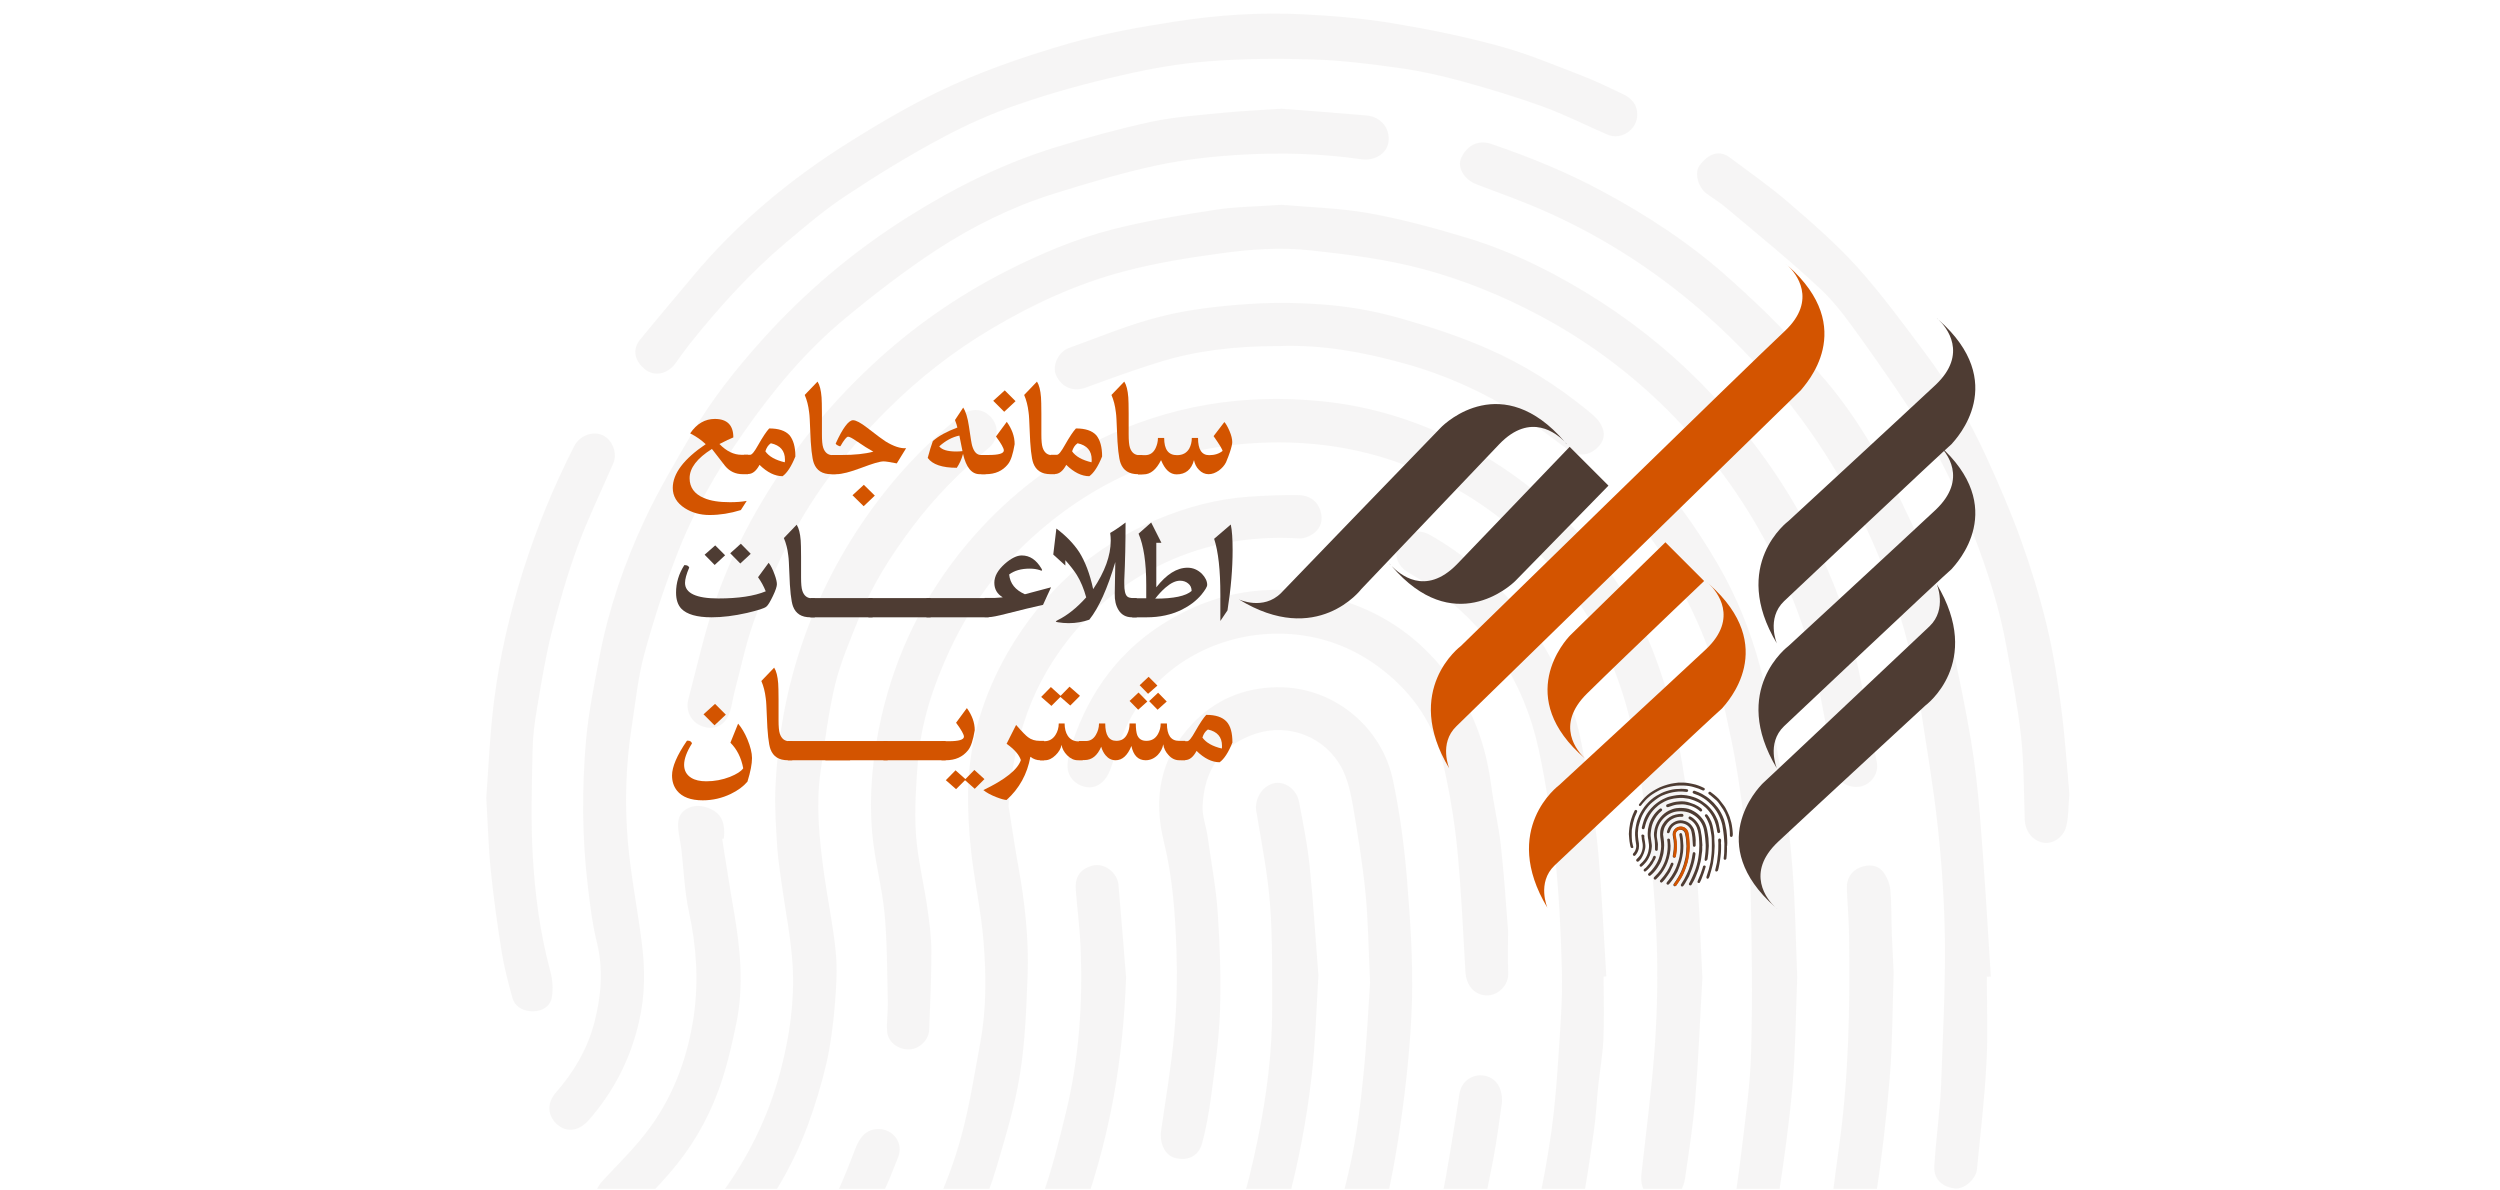 <svg width="1366" height="650" xmlns="http://www.w3.org/2000/svg" xmlns:xlink="http://www.w3.org/1999/xlink">
 <style type="text/css">.st0{fill:#E9AB2E;}
	.st1{opacity:0.5;}
	.st2{opacity:0.1;clip-path:url(#XMLID_268_);}
	.st3{fill-rule:evenodd;clip-rule:evenodd;fill:#4E3C33;}
	.st4{fill:#4E3C33;}
	.st5{fill:#D35400;}
	.st6{clip-path:url(#XMLID_269_);}
	.st7{clip-path:url(#XMLID_270_);}</style>
 <g>
  <title>background</title>
  <rect fill="none" id="canvas_background" height="602" width="802" y="-1" x="-1"/>
 </g>
 <g>
  <title>Layer 1</title>
  <g class="st1" id="XMLID_67_">
   <defs>
    <rect height="646.6" width="906" class="st1" y="3" x="246" id="XMLID_66_"/>
   </defs>
   <clipPath id="XMLID_268_">
    <use id="svg_1" xlink:href="#XMLID_66_"/>
   </clipPath>
   <g class="st2" id="Shape_1_copy_1_">
    <g id="XMLID_389_">
     <path d="m752.2,677c5.8,-19.9 9.8,-40.6 12.8,-61.1c3.3,-22.7 5.8,-45.8 6.5,-68.7c0.6,-22.2 -0.9,-44.5 -2.7,-66.7c-1.5,-18.2 -3.9,-36.4 -7.7,-54.3c-6.1,-29.1 -32.6,-51.2 -63.4,-50.7c-18.4,0.3 -33.9,6.9 -46.5,20.3c-17.2,18.4 -21.2,40.1 -15.3,64c4.8,19.5 6.2,39.3 6.9,59.2c0.5,15.2 0.2,30.5 -1.2,45.6c-1.6,17.8 -4.6,35.6 -7.2,53.3c-0.9,6.3 1.8,12.9 7,14.6c6.9,2.2 13.3,-0.4 15.3,-7.4c2.4,-8.6 3.9,-17.5 5.1,-26.3c2,-15.4 4.3,-30.8 4.8,-46.2c0.6,-17.8 0,-35.7 -1.2,-53.5c-0.9,-14 -3.6,-27.8 -5.5,-41.7c-0.8,-5.8 -3.1,-11.6 -2.8,-17.3c1,-18.8 9.3,-32.6 29,-39.2c17.8,-5.9 38,1.5 47.1,18.9c3.2,6.1 4.8,13.4 6,20.3c2.7,15.9 5.3,31.8 6.9,47.9c1.5,15 1.6,30.1 2.5,48.9c-1,14.6 -1.8,32.9 -3.7,51.1c-1.5,15.4 -3.4,30.9 -6.6,46c-3.8,18 -9.1,35.6 -13.9,53.4c-5.4,20.1 -13.3,39.2 -21.8,58.1c-16.8,37.4 -38,72.1 -63,104.5c-4.2,5.5 -3.5,12.5 1.5,16.5c5.3,4.2 12.8,3.7 16.8,-2.1c14.1,-20.4 28.7,-40.6 41.4,-61.9c10.7,-18 20,-36.9 28.1,-56.3c9.5,-22.6 18,-45.8 24.8,-69.2zm168.5,-33c2.1,-14.5 4.4,-29.1 5.6,-43.7c1.8,-22 2.6,-44.1 3.9,-66c-1.2,-21.5 -1.6,-42.8 -3.8,-63.9c-2.5,-23.7 -5.9,-47.3 -10.4,-70.6c-3,-15.6 -7.6,-31 -13.5,-45.8c-9.7,-24.3 -24.5,-45.6 -42.2,-65c-16.2,-17.7 -35,-32.1 -55.9,-43.6c-26.4,-14.6 -54.4,-23.7 -84.6,-26.4c-20,-1.8 -39.8,-1.3 -59.6,2c-21.2,3.6 -41.4,10.2 -60.5,19.7c-27.9,13.8 -51.7,33.1 -71.7,57c-23.1,27.7 -38.5,59.1 -46.5,94.4c-4.7,20.9 -6.8,42.1 -4.9,63.4c1.3,14.6 5.3,28.9 6.7,43.5c1.5,16.1 1.4,32.4 1.8,48.6c0.1,5.2 -0.7,10.5 -0.4,15.7c0.3,6 5.9,10.3 12.2,10.1c5.4,-0.2 10.6,-5.1 10.8,-10.6c0.5,-14.4 1.3,-28.8 1.2,-43.2c0,-8.3 -1.2,-16.6 -2.4,-24.9c-1.9,-12.9 -5.1,-25.7 -6,-38.6c-0.9,-13.1 0,-26.4 1,-39.6c1.7,-21.5 8.3,-41.6 17.4,-61.2c11.1,-23.9 26.3,-44.8 45.7,-62.2c34,-30.6 73.9,-47.9 119.8,-50.9c26.4,-1.7 52.2,1.2 77.2,9.7c24.7,8.5 47,21.1 66.6,38.4c36,31.7 57.8,71.5 65.6,118.8c3,18.2 5.8,36.4 7.7,54.8c2,19 3.5,38.1 3.9,57.2c0.4,18.1 -0.1,36.3 -1.5,54.3c-1.7,22 -4.6,43.9 -7,65.8c-0.6,5.2 0.4,9.8 4.9,13c7.8,5.3 17.4,0.2 18.9,-10.2zm43,-350c12.2,22.4 21.9,45.7 27.6,70.4c4.1,17.9 7.1,36.1 10.3,54.2c1.3,7.2 6.9,12.1 14,11.3c6.2,-0.6 11.2,-6.9 9.9,-13.4c-4,-20.8 -7.9,-41.6 -12.5,-62.3c-5.1,-22.6 -14.1,-43.9 -24.6,-64.4c-13.8,-26.8 -31.3,-51.1 -51.9,-73.1c-18.5,-19.9 -39.2,-37.2 -62,-51.9c-22.6,-14.5 -46.4,-26.7 -72.1,-34.6c-17.8,-5.4 -36,-10.4 -54.3,-13.7c-16.5,-2.9 -33.4,-3.3 -47.9,-4.6c-13.9,1 -25.4,1 -36.6,2.8c-18.8,2.9 -37.6,6 -56,10.7c-19.8,5.1 -38.7,13.1 -57.1,22.4c-27.4,13.9 -52.4,31.3 -74.8,52.4c-16.9,15.8 -32,33.1 -45.3,52.1c-16.5,23.5 -30,48.7 -39.4,75.7c-6.1,17.6 -10.1,36 -14.9,54.1c-1.6,6 1.3,11.9 6.5,14.3c5.8,2.6 11.7,1.2 14.8,-4.2c2.3,-4.1 2.7,-9.3 3.9,-14c3.4,-12.7 6,-25.7 10.4,-38.1c4.6,-13 10.3,-25.6 16.3,-38c14,-29 33.1,-54.4 55.8,-77.2c17.6,-17.7 37.1,-33 58.7,-45.7c22.6,-13.4 46.3,-24.2 71.6,-30.9c17.4,-4.6 35.4,-7.5 53.2,-9.9c16.1,-2.2 32.3,-3.4 48.8,-1.6c21.1,2.3 41.9,4.9 62.5,10.5c21.9,6 42.7,14.5 62.6,25.1c24.1,12.8 46,28.7 65.7,47.5c22.7,21.9 41.7,46.4 56.8,74.1zm-613.1,220.5c-2.3,-18.1 -5.9,-36.1 -7.5,-54.2c-1.8,-20.9 -1.2,-41.9 2,-62.7c2.1,-13.4 3.4,-27 6.9,-40c4.8,-17.8 10.6,-35.5 17.2,-52.8c9.2,-24.4 22.1,-46.9 37,-68.3c16.1,-23.1 34,-44.7 55.7,-62.6c16,-13.3 32.5,-26 49.9,-37.4c19.8,-12.9 41.2,-23.5 63.9,-30.6c18.6,-5.8 37.2,-11.4 56.2,-15.5c15.4,-3.3 31.3,-5 47,-5.9c21.6,-1.2 43.2,-0.6 64.7,2.5c7.5,1.1 14.2,-3 15.1,-9.5c0.9,-7.3 -4.1,-13.7 -11.9,-14.4c-16,-1.4 -31.9,-2.6 -46.7,-3.7c-11.4,0.8 -21.5,1.2 -31.6,2.2c-13.1,1.3 -26.4,2.2 -39.3,4.9c-17.6,3.8 -35,8.6 -52.2,13.9c-28.6,8.8 -55.3,22 -80.7,38c-30.1,18.9 -56.9,41.6 -80.6,68.1c-14.1,15.8 -27.2,32.3 -37.8,50.6c-8.9,15.3 -18,30.6 -25.5,46.6c-11.1,23.7 -19.7,48.5 -24.7,74.4c-2.9,15.4 -6.1,30.8 -7.5,46.3c-2.3,26.6 -2.2,53.4 1,80c1.2,10 2.4,20.2 4.8,30c3.8,15.1 2.5,29.9 -1.3,44.5c-3.8,14.4 -11.2,26.9 -21,38.1c-5.1,5.8 -4.6,13 1.1,17.7c5.4,4.4 11.9,3.1 17.1,-2.9c13.5,-15.5 22.6,-33.2 27.2,-53.3c3.5,-14.7 3.4,-29.4 1.5,-44zm731.2,-69.3c-1.1,-13.5 -2.6,-27 -4.8,-40.4c-3.1,-18.4 -7,-36.8 -10.9,-55.1c-4.8,-22.2 -12.2,-43.6 -21.7,-64.1c-14.7,-31.5 -31.2,-62.1 -55.7,-87.5c-5.9,-6.1 -10.4,-13.6 -16.2,-19.7c-8.6,-8.9 -17.6,-17.2 -26.8,-25.5c-21.3,-19.3 -45.2,-35 -70.4,-48.5c-19.3,-10.4 -39.5,-18.6 -60.3,-25.7c-8.1,-2.8 -13.9,1.6 -16.6,7.6c-2.4,5.3 1.8,11.9 8.3,14.4c13.1,5 26.5,9.7 39.3,15.5c30.7,13.8 58.8,32 84.2,54.1c20.2,17.6 38.3,37.2 54.2,58.9c17.6,24 32,49.7 43.1,77.1c10.2,25.1 17.5,51.1 21.5,77.9c3.4,22.6 7.4,45.1 9.8,67.7c2.3,21.1 3.7,42.4 3.9,63.6c0.2,25.9 -1.2,51.7 -2.1,77.6c-0.2,5.7 -0.8,11.4 -1.3,17.1c-0.8,9 -1.9,17.9 -2.4,26.9c-0.5,8.4 5.8,11.7 11.3,12.3c5,0.6 11.5,-5.2 12,-10.4c1.9,-19.4 4.2,-38.7 5.2,-58.1c0.9,-15.7 0.2,-31.5 0.2,-47.2c0.7,0 1.5,-0.1 2.2,-0.1c-1.8,-29.4 -3.6,-58.9 -6,-88.4zm-537.2,192.3c4.9,-16.6 10,-33.4 12.7,-50.5c2.9,-17.9 3.5,-36.1 4.2,-54.2c0.7,-20 -1.5,-39.8 -5.1,-59.5c-2,-10.9 -3.5,-21.9 -5.3,-32.8c1,-15.3 3.4,-30.1 8,-44.5c5.2,-16.7 13.3,-32 24.1,-45.9c12.9,-16.6 28.6,-29.8 47.1,-39.5c24.8,-13 51.4,-18.1 79.4,-16.4c2.7,0.2 6.1,-1.2 8.3,-2.9c3.9,-3 5,-7.5 3.5,-12.2c-1.9,-5.9 -6.6,-8.6 -12.4,-8.6c-9,-0.1 -18,0.3 -26.9,0.9c-17.3,1.2 -33.9,5.7 -49.9,12.4c-35.6,15.1 -62.8,39.8 -81.9,73.1c-12.9,22.6 -20.6,47.2 -21.4,73.4c-0.3,11.6 0.3,23.2 1.6,34.8c1.8,16.5 5.5,32.9 6.8,49.4c1.5,18.4 1.6,37 -1.8,55.3c-3.2,17.1 -5.8,34.5 -10.4,51.2c-7.2,26.4 -19,51.1 -33.5,74.3c-16,25.6 -35.5,48.2 -58.2,68c-5.5,4.8 -6.1,10.8 -1.7,16.4c4.1,5.1 11.1,5.9 16.4,1.5c4.7,-3.9 9.1,-8.3 13.6,-12.5c23.2,-21.8 42,-47 57.7,-74.5c10.4,-18 19.2,-36.8 25.1,-56.7zm318.4,27.7c3.5,-15.6 5.6,-31.4 7.9,-47.2c1.2,-8.2 1.5,-16.5 2.4,-24.8c0.9,-8.4 2.4,-16.8 2.8,-25.2c0.5,-11.5 0.1,-23 0.1,-34.4c0.5,0 1,0 1.5,-0.1c-1.4,-22.2 -2.4,-44.5 -4.3,-66.6c-1.1,-13 -3.4,-25.9 -5.5,-38.7c-1.9,-11.2 -3.4,-22.6 -6.5,-33.6c-6.5,-22.6 -16.9,-43.5 -32,-61.7c-13.7,-16.4 -29.6,-30.2 -48.2,-40.7c-6.5,-3.6 -13.3,-1.6 -16.7,4.6c-3.3,6 -1.2,12.4 5.3,16.2c3.5,2.1 7,4.1 10.4,6.4c32.1,22 52.3,52.2 60.5,90c4.1,18.9 6.9,38.2 8.9,57.5c2.2,21.1 3.3,42.4 3.8,63.6c0.4,15.2 -0.8,30.4 -1.8,45.6c-0.9,14 -2,28.1 -3.9,42c-2.1,14.8 -4.8,29.6 -8.1,44.2c-3.9,17.5 -8.1,34.9 -13.2,52c-4.7,15.6 -10.1,31 -16.4,45.9c-9,21.4 -18.9,42.4 -28.7,63.4c-3.8,8.1 -8.7,15.6 -12.8,23.5c-3.1,6 -1.1,12.6 4.4,15.7c5.4,3 12.4,1.6 15.5,-3.8c7.2,-12.7 14.4,-25.5 20.8,-38.6c7.7,-15.8 14.8,-31.8 21.5,-48c6,-14.7 11.9,-29.6 16.4,-44.8c5.9,-20.6 11.2,-41.4 15.9,-62.4zm-510.6,-463.4c5.2,4.2 12.4,2.6 16.6,-3.2c2.5,-3.4 4.9,-6.9 7.5,-10.2c16.1,-20.2 33.3,-39.3 53,-55.9c10.8,-9.1 21.6,-18.3 33.4,-26c16.6,-11 33.7,-21.5 51.3,-30.9c13.5,-7.3 27.7,-13.6 42.3,-18.6c18.2,-6.3 36.9,-11.4 55.7,-15.7c15.8,-3.7 32,-6.6 48.2,-7.8c19,-1.5 38.2,-1.6 57.2,-1c15.8,0.5 31.6,2.5 47.2,4.7c11.5,1.6 23,4.2 34.3,7.3c14.9,4.1 29.7,8.6 44.1,13.8c12,4.4 23.4,10.2 35.2,15.3c7.5,3.2 16.2,-2.8 16.2,-10.9c0.1,-5.6 -3.2,-9.1 -7.8,-11.3c-7.6,-3.6 -15.2,-7.3 -23,-10.3c-14.8,-5.7 -29.6,-11.9 -44.8,-16c-19.1,-5.2 -38.6,-9.2 -58.1,-12.4c-16.2,-2.7 -32.7,-4.1 -49.1,-4.9c-23.4,-1.2 -46.8,0.4 -69.9,4c-19.4,3 -38.9,6.5 -57.7,11.9c-21.4,6.2 -42.8,13.4 -63.1,22.5c-19.6,8.8 -38.3,19.7 -56.5,31.1c-32.7,20.4 -62.1,44.8 -86.8,74.6c-9.1,11 -18.5,21.9 -27.5,33c-5.7,6.4 -2.9,12.9 2.1,16.9zm620.1,216.9c-2.9,-18.2 -6,-36.4 -10.7,-54.1c-5.2,-19.6 -12.9,-38.6 -23.1,-56.2c-6.1,-10.5 -12.8,-20.8 -20,-30.5c-1.9,-2.6 -7.4,-4.7 -10.5,-3.9c-8.6,2 -13,10.7 -7.3,18.5c4.9,6.9 9.9,13.8 13.7,21.3c6.8,13.4 13.9,26.8 18.8,41c5.4,15.6 8.9,31.9 12.3,48.1c3.1,14.5 5.2,29.2 7.1,43.9c1.7,12.9 3.4,26 3.7,39c0.7,29.7 1.1,59.4 0.3,89.1c-0.5,17.9 -3.1,35.8 -5.2,53.6c-1.8,14.6 -3.7,29.2 -6.7,43.5c-4,19.3 -8.5,38.5 -14,57.4c-6,20.7 -13.3,41.1 -20.2,61.6c-1.7,5.2 -0.6,10.5 3.7,14.1c3.4,2.8 7.1,3.4 10.8,1.1c4.6,-2.8 8,-6.7 9.7,-11.9c2.7,-8 5.8,-15.9 8.2,-24c6.5,-21.8 13.3,-43.6 18.8,-65.6c4.1,-16.4 7.1,-33.2 9.7,-49.9c3.1,-20.3 6,-40.7 7.8,-61.2c1.7,-19.7 1.8,-39.6 2.6,-59.6c-0.8,-19.7 -1,-39.5 -2.6,-59.3c-1.4,-18.9 -3.9,-37.5 -6.9,-56zm-568.1,258.1c16.2,-18.2 28.5,-39.1 37,-62c4.1,-11.1 7.5,-22.5 10.2,-34c2.3,-10.1 3.6,-20.6 4.5,-30.9c0.8,-9.7 1.5,-19.7 0.6,-29.4c-1.4,-14.6 -4.5,-29 -6.5,-43.5c-2.5,-18.5 -4.5,-37.1 -1.8,-55.7c2.3,-15.8 4.2,-31.7 7.9,-47.2c3,-12.4 8.2,-24.2 12.9,-36.1c7.2,-18.1 17.6,-34.4 29.3,-50c12.1,-16.1 26.1,-30.3 41.6,-43.1c5.4,-4.4 5.9,-11.6 1.7,-16.6c-4.3,-5.1 -11,-5.7 -16.5,-1.4c-22.9,18.1 -42,39.7 -57.8,64.2c-15.3,23.7 -26.7,49.4 -34.2,76.7c-5.6,20.4 -8.6,41.2 -9.6,62.2c-0.5,11.1 0.3,22.2 1,33.3c0.4,6.3 1.5,12.6 2.3,19c2.1,15.2 5.2,30.3 6.1,45.5c1.1,19.4 -1.7,38.7 -6.7,57.6c-6,22.6 -15.7,43.3 -29,62.4c-10.7,15.4 -23.6,28.9 -38.1,40.8c-4.2,3.4 -5.6,8.7 -4,13.2c1.6,4.3 6.3,7.7 12.4,7.7c1.1,-0.5 4,-0.9 5.8,-2.5c10.5,-9.9 21.4,-19.4 30.9,-30.2zm298.9,-18.4c6.2,-23.2 10.7,-46.7 13.4,-70.5c2,-17.5 2.5,-35.2 3.7,-55.1c-1.5,-18.4 -2.7,-39 -4.8,-59.5c-1.2,-11.8 -3.6,-23.5 -5.8,-35.2c-1.3,-7 -8.1,-11.6 -13.9,-10.1c-6.5,1.7 -10.5,8.8 -9.5,15.1c2.8,16.9 6.2,33.7 7.5,50.7c1.5,18.9 1.1,37.9 1.2,56.8c0.1,24.4 -3.1,48.6 -8,72.5c-2.8,13.8 -6.2,27.6 -10.4,41.1c-4.8,15.8 -10,31.6 -16.4,46.9c-6.4,15.3 -14.1,30 -21.7,44.7c-11.6,22.2 -25.7,42.9 -41.3,62.5c-5.6,7 -11.5,13.7 -16.9,20.8c-3.6,4.8 -3.3,10.6 0.3,14.4c4,4.3 10,5.9 14.4,2.8c3.6,-2.6 6.7,-6.1 9.6,-9.6c25.5,-30.4 47.4,-63.2 64.9,-98.7c14.2,-28.7 25.5,-58.6 33.7,-89.6zm422.8,-272.7c-1.9,-14.8 -4.3,-29.7 -7.8,-44.2c-3.8,-15.7 -8.6,-31.3 -14.1,-46.6c-5.6,-15.5 -12.2,-30.8 -19.1,-45.8c-9.2,-19.9 -20.2,-38.9 -33.4,-56.5c-11.9,-15.9 -23.7,-32 -36.9,-46.7c-11.5,-12.7 -24.6,-24.1 -37.6,-35.3c-10.2,-8.8 -21.3,-16.5 -32.1,-24.6c-6.7,-5 -12.9,-0.6 -16.6,4.6c-2.8,4 -0.6,11.8 4,15.2c3.6,2.7 7.6,5 11,8c17.3,14.6 35,28.9 51.5,44.4c8.6,8.1 15.5,18 22.5,27.7c11,15.4 21.8,31 32,47c11.8,18.5 20.8,38.4 28.7,58.8c7.7,20 14.3,40.4 18.1,61.6c3,16.3 6.2,32.7 8,49.2c1.6,14.9 1.5,30.1 2,45.1c0.2,6.7 4.3,11.9 10.4,12.9c4.9,0.8 10.8,-2.9 12.3,-9c1.3,-5.1 1.1,-10.6 1.7,-17.7c-1.3,-14.9 -2.4,-31.6 -4.6,-48.1zm-306,76.5c-1.2,-10.8 -3.8,-21.5 -5.2,-32.4c-2.4,-18.4 -7.7,-35.8 -17.6,-51.7c-19.5,-31.2 -48,-49.1 -83.9,-54.5c-26.1,-4 -51.1,1.5 -73.9,14.8c-26.7,15.5 -44.2,38.8 -53.8,68.1c-1.3,4.1 -2.6,8.6 -2.4,12.8c0.4,6.2 5.5,10.4 11.3,10.9c5.1,0.4 9.8,-3.5 12,-9.5c3.3,-9 5.9,-18.3 10.3,-26.7c17.2,-32.5 51.4,-49 85.1,-47.7c20,0.8 38.1,7.6 53.9,20.1c16.5,13 27.6,29.6 32.4,49.9c3.6,15.5 6.3,31.4 7.9,47.2c2.2,22.4 3.2,45 4.5,67.5c0.4,7.3 4.7,12.5 11.2,12.9c6.1,0.4 12.5,-5.1 12.2,-12.3c-0.3,-6.7 -0.1,-13.4 -0.1,-23.3c-1,-13.1 -2.1,-29.6 -3.9,-46.1zm-231.7,209c8.9,-23.3 15.6,-47.2 20.1,-71.8c3.9,-21.6 6,-43.4 6.8,-65.4c-1.4,-16.9 -2.7,-33.9 -4.2,-50.8c-0.5,-5.7 -7.3,-12.5 -15,-10c-6.1,2 -8.8,6 -8.3,13.1c0.9,11.1 2.3,22.1 2.7,33.2c1.1,29.5 -1,58.9 -7.9,87.6c-4,16.6 -8.1,33.2 -14,49.2c-6,16.2 -13.9,31.7 -21.5,47.3c-10.1,20.6 -23.2,39.3 -37.9,56.7c-9.5,11.3 -20.1,21.7 -30.2,32.6c-3.5,3.8 -6.8,7.6 -4.4,13.4c3,7.3 11.5,11.9 19.7,4.4c16.2,-14.9 30.9,-31.3 43.9,-49c20.8,-28 37.7,-58 50.2,-90.5zm-287.7,-140.5c-5.6,-20.7 -8.4,-42 -9.6,-63.2c-1.1,-19.1 -0.5,-38.3 -0.1,-57.4c0.1,-7.6 1.1,-15.3 2.4,-22.9c2.3,-13.6 4.5,-27.4 7.8,-40.7c4.1,-16 8.6,-32 14.3,-47.6c5.7,-15.5 13,-30.5 19.6,-45.7c2.4,-5.4 -0.4,-12.8 -5.6,-15.3c-5.5,-2.7 -12.8,0.1 -15.7,5.8c-11.2,21.9 -20.5,44.5 -27.9,67.9c-7.3,23.2 -12.8,46.8 -15.9,70.9c-2.4,18.6 -3.1,37.5 -4.3,53.3c0.9,15.4 1.2,27.8 2.5,40.2c1.5,14.8 3.6,29.5 5.9,44.1c1.4,8.5 3.6,16.9 5.9,25.2c1.4,4.9 6.1,7.4 11.4,7.3c5.1,-0.1 9.4,-2.8 10.2,-8c0.7,-4.5 0.3,-9.5 -0.9,-13.9zm566.3,-306.8c-16.6,-13.5 -34.7,-24.9 -54.2,-33.4c-15.2,-6.7 -31.2,-11.9 -47.3,-16.5c-12.6,-3.6 -25.7,-6.1 -38.7,-7.3c-14.7,-1.3 -29.7,-1.6 -44.5,-0.6c-16.2,1.1 -32.6,2.9 -48.3,6.9c-17.1,4.3 -33.5,11.2 -50.1,17.2c-5.7,2.1 -9,9.6 -7,14.5c3,7 9.6,9.6 16.3,7.1c13.4,-4.9 26.8,-9.8 40.4,-14c20.2,-6.2 41.1,-8.7 65,-8.7c24.1,-0.9 46.6,3.4 68.3,9.4c22.3,6.1 43.3,15.5 62.9,27.9c9.2,5.8 17.8,12.5 26.5,19c5.3,3.9 11,4 15.9,-0.2c4.6,-4 5.5,-8.8 1.9,-14.3c-1.7,-2.7 -4.5,-4.9 -7.1,-7zm-74.8,501.1c5.3,-14.5 9.7,-29.4 13.5,-44.3c4,-15.6 7.1,-31.4 10.2,-47.2c2.1,-10.9 3.4,-21.9 4.8,-31.3c0.3,-8.6 -3.9,-13.8 -10.5,-14.6c-4.6,-0.6 -11.5,2.1 -12.8,10.1c-0.8,5 -1.5,10 -2.3,15c-2.3,13.5 -4.3,27.1 -7,40.5c-2.1,10.2 -4.8,20.3 -7.7,30.3c-4.4,14.9 -8.7,29.9 -14,44.5c-5.7,15.7 -12.3,31.1 -19.2,46.3c-5.6,12.2 -11.7,24.2 -18.4,35.9c-8.6,14.9 -18,29.4 -27,44c-2.6,4.2 -2.2,9.7 0.6,13.2c6,7.3 14.8,6.2 20.6,-2.6c3.9,-5.9 8,-11.9 11.5,-18.1c11.1,-19.8 23,-39.3 32.7,-59.7c9.4,-20.2 17.3,-41.1 25,-62zm240.7,-238.7c-0.3,-3.3 -1.8,-7 -3.8,-9.7c-3.1,-4.2 -8.1,-4.4 -12.6,-2.7c-5,1.9 -7.6,6.2 -7.4,11.6c0.3,8.3 1.1,16.7 1.2,25c0.6,39.1 -0.1,78.2 -5.6,117.1c-2.2,15.5 -3.8,31.1 -6.8,46.4c-3.9,19.9 -9,39.6 -13.5,59.5c-0.4,1.8 -0.3,4 0.4,5.7c1.6,3.9 3.5,7.9 8.7,8c6.1,0 12.8,-4.4 14.4,-9.5c1.7,-5.8 3.4,-11.6 4.5,-17.4c4.3,-21.6 8.9,-43.1 12.3,-64.8c3.4,-21.9 6,-44 7.8,-66c1.6,-18.8 1.5,-37.6 2.2,-57.8c-0.3,-6.2 -0.7,-13.7 -1,-21.2c-0.3,-8.2 -0.1,-16.2 -0.8,-24.2zm-640.6,110.2c4.5,-12 7.4,-24.6 10,-37.2c4.3,-20.5 2.2,-41 -1.3,-61.4c-2.3,-13.2 -4.3,-26.4 -6.4,-39.5c0.3,-0.1 0.6,-0.1 0.9,-0.2c0.1,-1.3 0.3,-2.6 0.2,-3.9c0,-5.4 -2,-9.8 -7.2,-12.2c-4.7,-2.2 -9.7,-2.6 -14,0.3c-4.5,3.1 -4.4,8.1 -3.6,13c0.4,2.9 1,5.8 1.4,8.7c1.3,11.3 1.7,22.9 4.1,34c4.1,18.9 5.4,37.6 2.7,56.8c-3.2,22 -10.5,42.3 -23.3,60.3c-7.6,10.6 -17.1,19.9 -26.1,29.5c-4.5,4.8 -6,9.9 -3.3,14.9c4.1,7.4 12.5,8.7 19.3,2.3c7,-6.6 13.8,-13.5 20,-20.7c11.6,-13.3 20.5,-28.3 26.6,-44.7zm244.4,95.6c3.4,-7 0.5,-14.7 -6.1,-17.2c-6.2,-2.4 -13.1,1.6 -15.8,8.7c-8.3,21.9 -18.9,42.8 -31,62.8c-16.1,26.5 -35,50.9 -56.7,73.1c-3.1,3.2 -4.7,7.2 -3,11.7c1.8,4.9 6.5,8.1 11.8,9.2c3,-1.9 6.6,-3.3 8.9,-5.9c9.1,-9.8 18.5,-19.3 26.4,-30c12.8,-17.1 25.7,-34.4 36.4,-52.9c11.1,-19.1 19.6,-39.6 29.1,-59.5zm-160.4,-30.3c6.9,-9 10.3,-19.3 14.4,-29.4c3.2,-7.8 -2.6,-15.6 -10.9,-15.5c-6,0.1 -9.8,3.7 -12.6,11.1c-3.2,8.4 -6.5,16.9 -10.4,25c-2.1,4.5 -5.6,8.3 -8.4,12.4c-1.5,2.3 -2.7,4.9 -4.1,7.2c-2.6,4.2 -5,8.5 -8,12.3c-5.6,6.9 -11.6,13.4 -17.4,20c-3.5,4 -6.9,8.1 -10.8,11.7c-4.4,4 -9.4,7.3 -14,11.2c-4.4,3.8 -5.5,12.2 -2.5,16.3c4.1,5.5 11.2,6.5 16.8,2.1c21.8,-17.4 40.1,-38.1 55.3,-61.3c4.9,-7.3 7.3,-16.3 12.6,-23.1zm418.4,36.4c-5.4,0 -10,3.4 -11.5,8.6c-1.2,4.2 -2.3,8.5 -3.7,12.6c-5.4,16.3 -10.3,32.8 -16.5,48.8c-7.2,18.6 -15.5,36.7 -23.1,55.1c-1.5,3.6 -3,7.9 -2.6,11.6c0.7,5.5 5.3,8.8 10.6,9.3c4.9,0.4 9,-2.2 11.3,-7c4.8,-10.3 10,-20.4 14.4,-30.8c12.7,-30.3 23.4,-61.3 32.3,-92.9c2.1,-7.5 -3.6,-15.3 -11.2,-15.3z" class="st3" id="XMLID_390_"/>
    </g>
   </g>
  </g>
  <g id="XMLID_68_">
   <g id="XMLID_133_">
    <g id="Shape_4_copy_11_20_">
     <g id="XMLID_62_">
      <path d="m1059.2,243c4.2,3.9 16.5,18.6 -1.7,35.7c-21.4,20 -80.3,74.3 -80.3,74.3s-32.2,23.8 -6.3,66.9c0,0 -5.9,-13.7 3.9,-23.1c0,0 86.9,-82 91.5,-85.8c2.8,-3.2 31.8,-33.6 -7.1,-68zm0,0c-0.7,-0.7 -1.4,-1 -1.4,-1c0.7,0.3 1.1,0.7 1.4,1z" class="st4" id="XMLID_160_"/>
     </g>
    </g>
    <g id="Shape_4_copy_11_19_">
     <g id="XMLID_151_">
      <path d="m976.9,145.2c-0.7,-0.7 -1.4,-1 -1.4,-1c0.7,0.3 1,0.7 1.4,1zm0,0c4.2,3.9 16.5,18.6 -1.7,35.7c-21.4,20 -177,172.1 -177,172.1s-32.2,23.8 -6.3,66.9c0,0 -5.9,-13.7 3.9,-23.1c0,0 184,-179.4 188.2,-183.6c2.3,-3.1 31.8,-33.6 -7.1,-68z" class="st5" id="XMLID_60_"/>
     </g>
    </g>
    <g id="Shape_4_copy_11_18_">
     <g id="XMLID_146_">
      <path d="m1059.2,174.7c-0.7,-0.7 -1.4,-1 -1.4,-1c0.7,0.3 1.1,0.6 1.4,1zm0,0c4.2,3.9 16.5,18.6 -1.7,35.7c-21.4,20 -80.3,74.3 -80.3,74.3s-32.2,23.8 -6.3,66.9c0,0 -5.9,-13.7 3.9,-23.1c0,0 86.9,-82 91.5,-85.8c2.8,-3.2 31.8,-33.7 -7.1,-68z" class="st4" id="XMLID_149_"/>
     </g>
    </g>
    <g id="Shape_4_copy_11_17_">
     <g id="XMLID_59_">
      <path d="m933.8,319.1c-0.7,-0.7 -1.4,-1 -1.4,-1c0.7,0.3 1,0.6 1.4,1zm0,0c4.2,3.9 16.5,18.6 -1.7,35.7c-21.4,20 -80.3,74.3 -80.3,74.3s-32.2,23.8 -6.3,66.9c0,0 -5.9,-13.7 3.9,-23.1c0,0 86.9,-82 91.5,-85.8c2.7,-3.2 31.7,-33.7 -7.1,-68z" class="st5" id="XMLID_194_"/>
     </g>
    </g>
    <g id="XMLID_53_">
     <g id="XMLID_58_">
      <g id="XMLID_182_">
       <defs>
        <rect height="127.2" width="108.3" transform="matrix(-0.707,-0.707,0.707,-0.707,1251.472,1232.808) " y="293.6" x="826.9" id="XMLID_96_"/>
       </defs>
       <clipPath id="XMLID_269_">
        <use id="svg_2" xlink:href="#XMLID_96_"/>
       </clipPath>
       <g class="st6" id="Shape_4_copy_11_16_">
        <g id="XMLID_197_">
         <path d="m866.1,414.7c0.7,0.7 1.4,1 1.4,1c-0.7,-0.3 -1,-0.6 -1.4,-1zm85.2,-178.4c0,0 6.3,13.3 -3.5,23.1c0,0 -85.5,83.4 -89.7,87.6c-2.8,2.8 -31.2,34 8.1,67.6c-4.2,-3.9 -16.8,-18.2 1,-35.7c21,-20.7 78.9,-75.7 78.9,-75.7s31.8,-24.1 5.2,-66.9z" class="st5" id="XMLID_200_"/>
        </g>
       </g>
      </g>
     </g>
     <g id="Shape_4_copy_11_15_">
      <g id="XMLID_204_">
       <path d="m854.9,241.3c0.3,0.3 0.7,0.7 1,1.4c0,-0.4 -0.3,-0.7 -1,-1.4zm-67.6,-7.7c-4.2,4.2 -87.3,90.4 -87.3,90.4c-9.8,9.8 -23.1,3.5 -23.1,3.5c42.8,26.3 66.9,-5.6 66.9,-5.6s55,-57.8 75.4,-79.2c17.2,-17.9 31.5,-5.6 35.7,-1.4c-34,-39.3 -64.8,-10.6 -67.6,-7.7z" class="st4" id="XMLID_205_"/>
      </g>
     </g>
     <g id="Shape_4_copy_11_13_">
      <g id="XMLID_210_">
       <path d="m969.9,495.7c0.7,0.7 1.4,1 1.4,1c-0.7,-0.3 -1.1,-0.7 -1.4,-1zm88.3,-176.6c0,0 5.9,13.7 -3.9,23.1c0,0 -86.9,82 -91.1,85.8c-2.8,2.8 -31.9,33.3 6.7,67.6c-4.2,-3.9 -16.5,-18.6 1.7,-35.7c21.4,-20 80.3,-74.3 80.3,-74.3s32.2,-23.4 6.3,-66.5z" class="st4" id="XMLID_211_"/>
      </g>
     </g>
     <g id="XMLID_55_">
      <g id="XMLID_56_">
       <g id="XMLID_137_">
        <defs>
         <rect height="127.2" width="108.3" transform="matrix(0.707,0.707,-0.707,0.707,447.71,-492.141) " y="230.8" x="763.8" id="XMLID_65_"/>
        </defs>
        <clipPath id="XMLID_270_">
         <use id="svg_3" xlink:href="#XMLID_65_"/>
        </clipPath>
        <g class="st7" id="Shape_4_copy_11_14_">
         <g id="XMLID_214_">
          <path d="m760.3,309.3c-0.3,-0.3 -0.7,-0.7 -1,-1.4c0,0.3 0.3,0.7 1,1.4zm111.5,-79.9c0,0 -55.4,57.8 -75.7,78.9c-17.5,17.9 -31.5,5.2 -35.7,1c33.6,39.3 64.8,10.9 67.6,8.1c4.2,-4.2 87.6,-89.7 87.6,-89.7c9.8,-9.8 23.1,-3.5 23.1,-3.5c-42.8,-26.7 -66.9,5.2 -66.9,5.2z" class="st4" id="XMLID_215_"/>
         </g>
        </g>
       </g>
      </g>
     </g>
     <g id="Shape_1_copy">
      <g id="XMLID_368_">
       <path d="m921.9,471.5c0.4,-1.3 0.6,-2.7 0.8,-4c0.2,-1.5 0.4,-3 0.4,-4.5c0,-1.5 -0.1,-2.9 -0.2,-4.4c-0.1,-1.2 -0.3,-2.4 -0.5,-3.6c-0.4,-1.9 -2.1,-3.4 -4.2,-3.3c-1.2,0 -2.2,0.5 -3.1,1.3c-1.1,1.2 -1.4,2.6 -1,4.2c0.3,1.3 0.4,2.6 0.5,3.9c0,1 0,2 -0.1,3c-0.1,1.2 -0.3,2.3 -0.5,3.5c-0.1,0.4 0.1,0.9 0.5,1c0.5,0.1 0.9,0 1,-0.5c0.2,-0.6 0.3,-1.1 0.3,-1.7c0.1,-1 0.3,-2 0.3,-3c0,-1.2 0,-2.3 -0.1,-3.5c-0.1,-0.9 -0.2,-1.8 -0.4,-2.7c-0.1,-0.4 -0.2,-0.8 -0.2,-1.1c0.1,-1.2 0.6,-2.1 1.9,-2.6c1.2,-0.4 2.5,0.1 3.1,1.2c0.2,0.4 0.3,0.9 0.4,1.3c0.2,1 0.4,2.1 0.5,3.2c0.1,1 0.1,2 0.2,3.2c-0.1,1 -0.1,2.2 -0.2,3.4c-0.1,1 -0.2,2 -0.4,3c-0.3,1.2 -0.6,2.3 -0.9,3.5c-0.4,1.3 -0.9,2.6 -1.4,3.8c-1.1,2.5 -2.5,4.7 -4.1,6.9c-0.3,0.4 -0.2,0.8 0.1,1.1c0.4,0.3 0.8,0.2 1.1,-0.1c0.9,-1.3 1.9,-2.7 2.7,-4.1c0.7,-1.2 1.3,-2.4 1.8,-3.7c0.7,-1.6 1.3,-3.1 1.7,-4.7zm11.1,-2.1c0.1,-1 0.3,-1.9 0.4,-2.9c0.1,-1.4 0.2,-2.9 0.3,-4.3c-0.1,-1.4 -0.1,-2.8 -0.2,-4.2c-0.2,-1.6 -0.4,-3.1 -0.7,-4.6c-0.2,-1 -0.5,-2 -0.9,-3c-0.6,-1.6 -1.6,-3 -2.8,-4.3c-1.1,-1.2 -2.3,-2.1 -3.7,-2.9c-1.7,-1 -3.6,-1.6 -5.6,-1.7c-1.3,-0.1 -2.6,-0.1 -3.9,0.1c-1.4,0.2 -2.7,0.7 -4,1.3c-1.8,0.9 -3.4,2.2 -4.7,3.8c-1.5,1.8 -2.5,3.9 -3.1,6.2c-0.3,1.4 -0.5,2.8 -0.3,4.2c0.1,1 0.4,1.9 0.4,2.9c0.1,1.1 0.1,2.1 0.1,3.2c0,0.3 0,0.7 0,1c0,0.4 0.4,0.7 0.8,0.7c0.4,0 0.7,-0.3 0.7,-0.7c0,-0.9 0.1,-1.9 0.1,-2.8c0,-0.5 -0.1,-1.1 -0.2,-1.6c-0.1,-0.8 -0.3,-1.7 -0.4,-2.5c-0.1,-0.9 0,-1.7 0.1,-2.6c0.1,-1.4 0.5,-2.7 1.1,-4c0.7,-1.6 1.7,-2.9 3,-4.1c2.2,-2 4.9,-3.2 7.9,-3.3c1.7,-0.1 3.4,0.1 5.1,0.6c1.6,0.6 3.1,1.4 4.4,2.5c2.4,2.1 3.8,4.7 4.3,7.8c0.2,1.2 0.4,2.4 0.5,3.6c0.1,1.3 0.2,2.5 0.3,3.8c0,1.2 0,2.4 -0.1,3.6c-0.1,1.4 -0.3,2.9 -0.5,4.3c0,0.3 0,0.6 0.3,0.9c0.6,0 1.2,-0.4 1.3,-1zm2.8,-23.1c0.8,1.5 1.4,3 1.8,4.6c0.3,1.2 0.5,2.4 0.7,3.6c0.1,0.5 0.5,0.8 0.9,0.7c0.4,0 0.7,-0.5 0.7,-0.9c-0.3,-1.4 -0.5,-2.7 -0.8,-4.1c-0.3,-1.5 -0.9,-2.9 -1.6,-4.2c-0.9,-1.8 -2.1,-3.4 -3.4,-4.8c-1.2,-1.3 -2.6,-2.4 -4.1,-3.4c-1.5,-1 -3.1,-1.8 -4.7,-2.3c-1.2,-0.4 -2.4,-0.7 -3.6,-0.9c-1.1,-0.2 -2.2,-0.2 -3.2,-0.3c-0.9,0.1 -1.7,0.1 -2.4,0.2c-1.2,0.2 -2.5,0.4 -3.7,0.7c-1.3,0.3 -2.5,0.9 -3.8,1.5c-1.8,0.9 -3.4,2.1 -4.9,3.4c-1.1,1 -2.1,2.2 -3,3.4c-1.1,1.5 -2,3.2 -2.6,5c-0.4,1.2 -0.7,2.4 -1,3.6c-0.1,0.4 0.1,0.8 0.4,0.9c0.4,0.2 0.8,0.1 1,-0.3c0.2,-0.3 0.2,-0.6 0.3,-0.9c0.2,-0.8 0.4,-1.7 0.7,-2.5c0.3,-0.9 0.7,-1.7 1.1,-2.5c0.9,-1.9 2.2,-3.6 3.7,-5.1c1.2,-1.2 2.4,-2.2 3.9,-3c1.5,-0.9 3,-1.6 4.7,-2c1.1,-0.3 2.3,-0.5 3.5,-0.6c1.1,-0.1 2.1,-0.2 3.2,-0.1c1.4,0.2 2.8,0.3 4.1,0.7c1.4,0.4 2.8,1 4.1,1.6c1.6,0.8 3,1.9 4.3,3.1c1.5,1.5 2.7,3.1 3.7,4.9zm-40.3,14.5c-0.2,-1.2 -0.4,-2.4 -0.5,-3.6c-0.1,-1.4 -0.1,-2.8 0.1,-4.1c0.1,-0.9 0.2,-1.8 0.5,-2.6c0.3,-1.2 0.7,-2.3 1.1,-3.5c0.6,-1.6 1.5,-3.1 2.4,-4.5c1.1,-1.5 2.2,-2.9 3.7,-4.1c1.1,-0.9 2.1,-1.7 3.3,-2.5c1.3,-0.9 2.7,-1.5 4.2,-2c1.2,-0.4 2.5,-0.8 3.7,-1c1,-0.2 2.1,-0.3 3.1,-0.4c1.4,-0.1 2.8,0 4.3,0.2c0.5,0.1 0.9,-0.2 1,-0.6c0.1,-0.5 -0.3,-0.9 -0.8,-0.9c-1,-0.1 -2.1,-0.2 -3.1,-0.2c-0.7,0.1 -1.4,0.1 -2.1,0.1c-0.9,0.1 -1.7,0.1 -2.6,0.3c-1.2,0.2 -2.3,0.6 -3.4,0.9c-1.9,0.6 -3.6,1.5 -5.3,2.5c-2,1.2 -3.7,2.7 -5.3,4.5c-0.9,1 -1.8,2.1 -2.5,3.3c-0.6,1 -1.2,2 -1.7,3.1c-0.7,1.6 -1.3,3.2 -1.6,4.9c-0.2,1 -0.4,2 -0.5,3c-0.2,1.8 -0.1,3.5 0.1,5.3c0.1,0.7 0.2,1.3 0.3,2c0.2,1 0.2,2 -0.1,2.9c-0.2,0.9 -0.7,1.8 -1.4,2.5c-0.3,0.4 -0.3,0.9 0.1,1.2c0.4,0.3 0.8,0.2 1.1,-0.2c0.9,-1 1.5,-2.2 1.8,-3.5c0.2,-1 0.2,-2 0.1,-3zm48.1,-4.5c-0.1,-0.9 -0.2,-1.8 -0.3,-2.7c-0.2,-1.2 -0.5,-2.4 -0.7,-3.6c-0.3,-1.5 -0.8,-2.9 -1.4,-4.2c-1,-2.1 -2.1,-4.1 -3.7,-5.8c-0.4,-0.4 -0.7,-0.9 -1.1,-1.3c-0.6,-0.6 -1.2,-1.1 -1.8,-1.7c-1.4,-1.3 -3,-2.3 -4.6,-3.2c-1.3,-0.7 -2.6,-1.2 -4,-1.7c-0.5,-0.2 -0.9,0.1 -1.1,0.5c-0.2,0.4 0.1,0.8 0.5,1c0.9,0.3 1.7,0.6 2.6,1c2,0.9 3.9,2.1 5.5,3.6c1.3,1.2 2.5,2.4 3.6,3.9c1.2,1.6 2.1,3.3 2.8,5.1c0.7,1.7 1.2,3.4 1.4,5.1c0.2,1.5 0.5,3 0.6,4.5c0.1,1.4 0.2,2.8 0.3,4.2c0,1.7 -0.1,3.4 -0.1,5.1c0,0.4 -0.1,0.8 -0.1,1.1c-0.1,0.6 -0.1,1.2 -0.2,1.8c0,0.6 0.4,0.8 0.7,0.8c0.3,0 0.8,-0.3 0.8,-0.7c0.1,-1.3 0.3,-2.5 0.3,-3.8c0.1,-1 0,-2.1 0,-3.1c0,0 0.1,0 0.1,0c0.2,-2 0,-4 -0.1,-5.9zm-35.4,12.6c0.3,-1.1 0.7,-2.2 0.8,-3.3c0.2,-1.2 0.2,-2.4 0.3,-3.6c0,-1.3 -0.1,-2.6 -0.3,-3.9c-0.1,-0.7 -0.2,-1.4 -0.3,-2.2c0.1,-1 0.2,-2 0.5,-2.9c0.3,-1.1 0.9,-2.1 1.6,-3c0.8,-1.1 1.9,-2 3.1,-2.6c1.6,-0.9 3.4,-1.2 5.2,-1.1c0.2,0 0.4,-0.1 0.5,-0.2c0.3,-0.2 0.3,-0.5 0.2,-0.8c-0.1,-0.4 -0.4,-0.6 -0.8,-0.6c-0.6,0 -1.2,0 -1.8,0.1c-1.1,0.1 -2.2,0.4 -3.3,0.8c-2.3,1 -4.1,2.6 -5.4,4.8c-0.9,1.5 -1.4,3.1 -1.4,4.8c0,0.8 0,1.5 0.1,2.3c0.1,1.1 0.4,2.2 0.4,3.3c0.1,1.2 0.1,2.4 -0.1,3.6c-0.2,1.1 -0.4,2.3 -0.7,3.4c-0.5,1.7 -1.2,3.4 -2.2,4.9c-1.1,1.7 -2.3,3.2 -3.8,4.5c-0.4,0.3 -0.4,0.7 -0.1,1.1c0.3,0.3 0.7,0.4 1.1,0.1c0.3,-0.3 0.6,-0.5 0.9,-0.8c1.5,-1.4 2.8,-3.1 3.8,-4.9c0.8,-1.2 1.4,-2.5 1.7,-3.8zm21,1.9c0.2,-1 0.4,-2.1 0.5,-3.1c0.1,-0.5 0.1,-1.1 0.2,-1.6c0.1,-0.6 0.2,-1.1 0.2,-1.7c0,-0.8 0,-1.5 0,-2.3c0,0 0.1,0 0.1,0c-0.1,-1.5 -0.2,-2.9 -0.3,-4.4c-0.1,-0.9 -0.2,-1.7 -0.4,-2.5c-0.1,-0.7 -0.2,-1.5 -0.4,-2.2c-0.4,-1.5 -1.1,-2.9 -2.1,-4.1c-0.9,-1.1 -1.9,-2 -3.2,-2.7c-0.4,-0.2 -0.9,-0.1 -1.1,0.3c-0.2,0.4 -0.1,0.8 0.3,1.1c0.2,0.1 0.5,0.3 0.7,0.4c2.1,1.4 3.4,3.4 4,5.9c0.3,1.2 0.5,2.5 0.6,3.8c0.1,1.4 0.2,2.8 0.2,4.2c0,1 -0.1,2 -0.1,3c-0.1,0.9 -0.1,1.8 -0.3,2.8c-0.1,1 -0.3,1.9 -0.5,2.9c-0.3,1.1 -0.5,2.3 -0.9,3.4c-0.3,1 -0.7,2 -1.1,3c-0.6,1.4 -1.2,2.8 -1.9,4.2c-0.2,0.5 -0.6,1 -0.8,1.5c-0.2,0.4 -0.1,0.8 0.3,1c0.4,0.2 0.8,0.1 1,-0.2c0.5,-0.8 0.9,-1.7 1.4,-2.5c0.5,-1 1,-2.1 1.4,-3.2c0.4,-1 0.8,-1.9 1.1,-2.9c0.4,-1.4 0.8,-2.8 1.1,-4.1zm-32.5,-30.7c0.2,-0.2 0.3,-0.5 0.5,-0.7c1.1,-1.3 2.2,-2.6 3.5,-3.7c0.7,-0.6 1.4,-1.2 2.2,-1.7c1.1,-0.7 2.2,-1.4 3.4,-2c0.9,-0.5 1.8,-0.9 2.8,-1.2c1.2,-0.4 2.4,-0.7 3.7,-1c1,-0.2 2.1,-0.4 3.2,-0.5c1.2,-0.1 2.5,-0.1 3.8,-0.1c1,0 2.1,0.2 3.1,0.3c0.8,0.1 1.5,0.3 2.3,0.5c1,0.3 2,0.6 2.9,0.9c0.8,0.3 1.5,0.7 2.3,1c0.5,0.2 1.1,-0.2 1.1,-0.7c0,-0.4 -0.2,-0.6 -0.5,-0.7c-0.5,-0.2 -1,-0.5 -1.5,-0.7c-1,-0.4 -1.9,-0.8 -3,-1.1c-1.3,-0.3 -2.5,-0.6 -3.8,-0.8c-1.1,-0.2 -2.2,-0.3 -3.2,-0.3c-1.5,-0.1 -3.1,0 -4.6,0.3c-1.3,0.2 -2.6,0.4 -3.8,0.8c-1.4,0.4 -2.8,0.9 -4.2,1.5c-1.3,0.6 -2.5,1.3 -3.7,2c-2.2,1.3 -4.1,3 -5.7,4.9c-0.6,0.7 -1.2,1.4 -1.8,2.2c-0.4,0.4 -0.2,0.9 0.2,1.1c0,0.1 0.5,0 0.8,-0.3zm39.7,14.4c-0.2,-1.2 -0.4,-2.4 -0.7,-3.6c-0.3,-1.3 -0.8,-2.5 -1.5,-3.7c-0.4,-0.7 -0.8,-1.4 -1.3,-2c-0.1,-0.2 -0.5,-0.3 -0.7,-0.3c-0.6,0.1 -0.9,0.7 -0.5,1.2c0.3,0.5 0.7,0.9 0.9,1.4c0.4,0.9 0.9,1.8 1.2,2.7c0.4,1 0.6,2.1 0.8,3.2c0.2,1 0.3,1.9 0.5,2.9c0.1,0.9 0.2,1.7 0.2,2.6c0,2 0.1,3.9 0,5.9c0,1.2 -0.2,2.4 -0.3,3.5c-0.1,1 -0.2,1.9 -0.4,2.9c-0.3,1.3 -0.6,2.5 -0.9,3.8c-0.4,1.4 -0.9,2.7 -1.3,4.1c-0.1,0.3 0,0.7 0.2,0.9c0.2,0.2 0.5,0.2 0.7,0.1c0.3,-0.2 0.5,-0.4 0.6,-0.8c0.2,-0.5 0.4,-1 0.5,-1.6c0.4,-1.4 0.9,-2.9 1.2,-4.3c0.3,-1.1 0.5,-2.2 0.6,-3.3c0.2,-1.3 0.4,-2.7 0.5,-4c0.1,-1.3 0.1,-2.6 0.2,-3.9c-0.1,-1.3 -0.1,-2.6 -0.2,-3.9c0.1,-1.3 -0.1,-2.5 -0.3,-3.8zm-34.9,12.9c0.3,-0.7 0.5,-1.5 0.7,-2.2c0.2,-0.7 0.2,-1.4 0.3,-2c0.1,-0.6 0.1,-1.3 0,-1.9c-0.1,-1 -0.3,-1.9 -0.4,-2.9c-0.2,-1.2 -0.3,-2.4 -0.1,-3.7c0.1,-1 0.3,-2.1 0.5,-3.1c0.2,-0.8 0.5,-1.6 0.8,-2.4c0.5,-1.2 1.2,-2.3 1.9,-3.3c0.8,-1.1 1.7,-2 2.7,-2.8c0.4,-0.3 0.4,-0.8 0.1,-1.1c-0.3,-0.3 -0.7,-0.4 -1.1,-0.1c-1.5,1.2 -2.8,2.6 -3.8,4.2c-1,1.6 -1.8,3.2 -2.2,5c-0.4,1.3 -0.6,2.7 -0.6,4.1c0,0.7 0,1.5 0.1,2.2c0,0.4 0.1,0.8 0.2,1.2c0.1,1 0.3,2 0.4,3c0.1,1.3 -0.1,2.5 -0.4,3.8c-0.4,1.5 -1,2.8 -1.9,4.1c-0.7,1 -1.6,1.9 -2.5,2.7c-0.3,0.2 -0.4,0.6 -0.3,0.9c0.1,0.3 0.4,0.5 0.8,0.5c0.1,0 0.3,-0.1 0.4,-0.2c0.7,-0.6 1.4,-1.3 2,-2c1,-1.1 1.8,-2.5 2.4,-4zm17.2,2.9c0.4,-1.5 0.7,-3.1 0.9,-4.6c0.1,-1.2 0.2,-2.3 0.2,-3.6c-0.1,-1.2 -0.2,-2.6 -0.3,-3.9c-0.1,-0.8 -0.2,-1.5 -0.4,-2.3c-0.1,-0.5 -0.5,-0.8 -0.9,-0.7c-0.4,0.1 -0.7,0.6 -0.6,1c0.2,1.1 0.4,2.2 0.5,3.3c0.1,1.2 0.1,2.5 0.1,3.7c0,1.6 -0.2,3.2 -0.5,4.8c-0.2,0.9 -0.4,1.8 -0.7,2.7c-0.3,1 -0.7,2.1 -1.1,3.1c-0.4,1 -0.9,2 -1.4,2.9c-0.8,1.5 -1.7,2.8 -2.7,4.1c-0.4,0.5 -0.8,0.9 -1.1,1.4c-0.2,0.3 -0.2,0.7 0,0.9c0.3,0.3 0.7,0.4 1,0.2c0.2,-0.2 0.4,-0.4 0.6,-0.6c1.7,-2 3.1,-4.2 4.3,-6.5c0.8,-1.9 1.5,-3.8 2.1,-5.9zm27.8,-17.9c-0.1,-1 -0.3,-2 -0.5,-2.9c-0.3,-1 -0.6,-2.1 -0.9,-3.1c-0.4,-1 -0.8,-2 -1.3,-3c-0.6,-1.3 -1.3,-2.6 -2.2,-3.7c-0.8,-1 -1.6,-2.1 -2.4,-3.1c-0.8,-0.8 -1.6,-1.6 -2.5,-2.3c-0.7,-0.6 -1.4,-1.1 -2.1,-1.6c-0.4,-0.3 -0.8,0 -1.1,0.3c-0.2,0.3 0,0.8 0.3,1c0.2,0.2 0.5,0.3 0.7,0.5c1.1,1 2.3,1.9 3.4,2.9c0.6,0.5 1,1.2 1.5,1.8c0.7,1 1.4,2 2.1,3.1c0.8,1.2 1.4,2.5 1.9,3.9c0.5,1.3 0.9,2.7 1.2,4.1c0.2,1.1 0.4,2.2 0.5,3.2c0.1,1 0.1,2 0.1,3c0,0.4 0.3,0.8 0.7,0.8c0.3,0.1 0.7,-0.2 0.8,-0.6c0.1,-0.3 0.1,-0.7 0.1,-1.2c-0.1,-1 -0.1,-2 -0.3,-3.1zm-20.1,5c-0.1,-0.7 -0.2,-1.4 -0.3,-2.1c-0.2,-1.2 -0.5,-2.4 -1.2,-3.4c-1.3,-2.1 -3.2,-3.2 -5.5,-3.6c-1.7,-0.3 -3.4,0.1 -4.9,1c-1.8,1 -2.9,2.6 -3.5,4.5c-0.1,0.3 -0.2,0.6 -0.2,0.8c0,0.4 0.4,0.7 0.7,0.7c0.3,0 0.6,-0.2 0.8,-0.6c0.2,-0.6 0.4,-1.2 0.7,-1.8c1.1,-2.1 3.4,-3.2 5.6,-3.1c1.3,0.1 2.5,0.5 3.5,1.3c1.1,0.9 1.8,1.9 2.1,3.3c0.2,1 0.4,2.1 0.5,3.1c0.1,1.5 0.2,3 0.3,4.4c0,0.5 0.3,0.8 0.7,0.8c0.4,0 0.8,-0.3 0.8,-0.8c0,-0.4 0,-0.9 0,-1.5c0.1,-0.8 0,-1.9 -0.1,-3zm-15.3,13.8c0.6,-1.5 1,-3.1 1.3,-4.7c0.3,-1.4 0.4,-2.9 0.4,-4.3c-0.1,-1.1 -0.2,-2.2 -0.3,-3.3c0,-0.4 -0.5,-0.8 -1,-0.7c-0.4,0.1 -0.6,0.4 -0.5,0.9c0.1,0.7 0.2,1.5 0.2,2.2c0.1,1.9 -0.1,3.9 -0.5,5.8c-0.3,1.1 -0.5,2.2 -0.9,3.2c-0.4,1.1 -0.9,2.1 -1.4,3.1c-0.7,1.4 -1.5,2.6 -2.5,3.7c-0.6,0.7 -1.3,1.4 -2,2.1c-0.2,0.2 -0.4,0.5 -0.3,0.9c0.2,0.5 0.8,0.8 1.3,0.3c1.1,-1 2,-2.1 2.9,-3.2c1.4,-1.9 2.5,-3.9 3.3,-6zm-18.9,-9.3c-0.4,-1.4 -0.6,-2.8 -0.6,-4.2c-0.1,-1.3 0,-2.5 0,-3.8c0,-0.5 0.1,-1 0.2,-1.5c0.2,-0.9 0.3,-1.8 0.5,-2.7c0.3,-1.1 0.6,-2.1 0.9,-3.1c0.4,-1 0.9,-2 1.3,-3c0.2,-0.4 0,-0.8 -0.4,-1c-0.4,-0.2 -0.8,0 -1,0.4c-0.7,1.4 -1.3,2.9 -1.8,4.5c-0.5,1.5 -0.8,3.1 -1,4.7c-0.2,1.2 -0.2,2.5 -0.3,3.5c0.1,1 0.1,1.8 0.2,2.6c0.1,1 0.2,1.9 0.4,2.9c0.1,0.6 0.2,1.1 0.4,1.7c0.1,0.3 0.4,0.5 0.8,0.5c0.3,0 0.6,-0.2 0.7,-0.5c-0.2,-0.4 -0.2,-0.7 -0.3,-1zm37.3,-20.2c-1.1,-0.9 -2.3,-1.6 -3.6,-2.2c-1,-0.4 -2.1,-0.8 -3.1,-1.1c-0.8,-0.2 -1.7,-0.4 -2.5,-0.5c-1,-0.1 -2,-0.1 -2.9,0c-1.1,0.1 -2.1,0.2 -3.2,0.5c-1.1,0.3 -2.2,0.7 -3.3,1.1c-0.4,0.1 -0.6,0.6 -0.5,1c0.2,0.5 0.6,0.6 1.1,0.5c0.9,-0.3 1.8,-0.6 2.7,-0.9c1.3,-0.4 2.7,-0.6 4.3,-0.6c1.6,-0.1 3.1,0.2 4.5,0.6c1.5,0.4 2.9,1 4.1,1.8c0.6,0.4 1.2,0.8 1.7,1.3c0.3,0.3 0.7,0.3 1,0c0.3,-0.3 0.4,-0.6 0.1,-0.9c-0.1,-0.3 -0.3,-0.4 -0.4,-0.6zm-5,33c0.4,-1 0.6,-1.9 0.9,-2.9c0.3,-1 0.5,-2.1 0.7,-3.1c0.1,-0.7 0.2,-1.4 0.3,-2.1c0,-0.6 -0.3,-0.9 -0.7,-1c-0.3,0 -0.8,0.1 -0.8,0.7c-0.1,0.3 -0.1,0.7 -0.2,1c-0.1,0.9 -0.3,1.8 -0.5,2.7c-0.1,0.7 -0.3,1.3 -0.5,2c-0.3,1 -0.6,2 -0.9,2.9c-0.4,1 -0.8,2 -1.3,3c-0.4,0.8 -0.8,1.6 -1.2,2.4c-0.6,1 -1.2,1.9 -1.8,2.9c-0.2,0.3 -0.1,0.6 0,0.9c0.4,0.5 1,0.4 1.4,-0.2c0.3,-0.4 0.5,-0.8 0.8,-1.2c0.7,-1.3 1.5,-2.6 2.2,-3.9c0.6,-1.4 1.1,-2.7 1.6,-4.1zm15.9,-15.7c0,-0.2 -0.1,-0.5 -0.3,-0.6c-0.2,-0.3 -0.5,-0.3 -0.8,-0.2c-0.3,0.1 -0.5,0.4 -0.5,0.8c0,0.5 0.1,1.1 0.1,1.6c0,2.6 0,5.1 -0.4,7.7c-0.1,1 -0.2,2 -0.4,3.1c-0.3,1.3 -0.6,2.6 -0.9,3.9c0,0.1 0,0.3 0,0.4c0.1,0.3 0.2,0.5 0.6,0.5c0.4,0 0.8,-0.3 0.9,-0.6c0.1,-0.4 0.2,-0.8 0.3,-1.1c0.3,-1.4 0.6,-2.8 0.8,-4.3c0.2,-1.4 0.4,-2.9 0.5,-4.3c0.1,-1.2 0.1,-2.5 0.1,-3.8c0,-0.4 0,-0.9 -0.1,-1.4c0.1,-0.7 0.1,-1.2 0.1,-1.7zm-42.2,7.2c0.3,-0.8 0.5,-1.6 0.7,-2.4c0.3,-1.3 0.1,-2.7 -0.1,-4c-0.2,-0.9 -0.3,-1.7 -0.4,-2.6c0,0 0,0 0.1,0c0,-0.1 0,-0.2 0,-0.3c0,-0.4 -0.1,-0.6 -0.5,-0.8c-0.3,-0.1 -0.6,-0.2 -0.9,0c-0.3,0.2 -0.3,0.5 -0.2,0.9c0,0.2 0.1,0.4 0.1,0.6c0.1,0.7 0.1,1.5 0.3,2.2c0.3,1.2 0.4,2.5 0.2,3.7c-0.2,1.4 -0.7,2.8 -1.5,4c-0.5,0.7 -1.1,1.3 -1.7,1.9c-0.3,0.3 -0.4,0.7 -0.2,1c0.3,0.5 0.8,0.6 1.3,0.2c0.5,-0.4 0.9,-0.9 1.3,-1.4c0.5,-0.9 1.1,-1.9 1.5,-3zm16.1,6.3c0.2,-0.5 0,-1 -0.4,-1.1c-0.4,-0.2 -0.9,0.1 -1,0.6c-0.5,1.4 -1.2,2.8 -2,4.1c-1.1,1.7 -2.3,3.3 -3.7,4.8c-0.2,0.2 -0.3,0.5 -0.2,0.8c0.1,0.3 0.4,0.5 0.8,0.6c0.2,-0.1 0.4,-0.2 0.6,-0.4c0.6,-0.6 1.2,-1.3 1.7,-2c0.8,-1.1 1.7,-2.3 2.4,-3.5c0.6,-1.2 1.2,-2.6 1.8,-3.9zm-10.6,-2c0.5,-0.6 0.7,-1.3 1,-1.9c0.2,-0.5 -0.2,-1 -0.7,-1c-0.4,0 -0.6,0.2 -0.8,0.7c-0.2,0.6 -0.4,1.1 -0.7,1.6c-0.1,0.3 -0.4,0.5 -0.6,0.8c-0.1,0.2 -0.2,0.3 -0.3,0.5c-0.2,0.3 -0.3,0.6 -0.5,0.8c-0.4,0.5 -0.8,0.9 -1.1,1.3c-0.2,0.3 -0.5,0.5 -0.7,0.8c-0.3,0.3 -0.6,0.5 -0.9,0.7c-0.3,0.2 -0.4,0.8 -0.2,1.1c0.3,0.4 0.7,0.4 1.1,0.1c1.4,-1.1 2.6,-2.5 3.6,-4c0.3,-0.4 0.5,-1 0.8,-1.5zm27.6,2.4c-0.4,0 -0.7,0.2 -0.8,0.6c-0.1,0.3 -0.2,0.6 -0.2,0.8c-0.4,1.1 -0.7,2.2 -1.1,3.2c-0.5,1.2 -1,2.4 -1.5,3.6c-0.1,0.2 -0.2,0.5 -0.2,0.8c0,0.4 0.4,0.6 0.7,0.6c0.3,0 0.6,-0.1 0.7,-0.5c0.3,-0.7 0.7,-1.3 0.9,-2c0.8,-2 1.5,-4 2.1,-6.1c0.3,-0.5 -0.1,-1 -0.6,-1z" class="st3" id="XMLID_369_"/>
      </g>
     </g>
    </g>
   </g>
   <path d="m921.7,462.3c-0.1,-1.2 -0.1,-2.2 -0.2,-3.2c-0.1,-1.1 -0.3,-2.1 -0.5,-3.2c-0.1,-0.5 -0.2,-0.9 -0.4,-1.3c-0.6,-1.2 -1.9,-1.6 -3.1,-1.2c-1.3,0.4 -1.8,1.3 -1.9,2.6c0,0.4 0.1,0.8 0.2,1.1c0.1,0.9 0.3,1.8 0.4,2.7c0.1,1.2 0.1,2.3 0.1,3.5c0,1 -0.2,2 -0.3,3c-0.1,0.6 -0.2,1.2 -0.3,1.7c-0.1,0.5 -0.6,0.6 -1,0.5c-0.3,-0.1 -0.5,-0.5 -0.5,-1c0.2,-1.2 0.4,-2.3 0.5,-3.5c0.1,-1 0.1,-2 0.1,-3c0,-1.3 -0.1,-2.6 -0.5,-3.9c-0.4,-1.6 -0.1,-3 1,-4.2c0.8,-0.9 1.8,-1.3 3.1,-1.3c2,0 3.8,1.4 4.2,3.3c0.2,1.2 0.4,2.4 0.5,3.6c0.1,1.5 0.2,2.9 0.2,4.4c0,1.5 -0.2,3 -0.4,4.5c-0.2,1.4 -0.5,2.7 -0.8,4c-0.5,1.5 -1,3.1 -1.6,4.6c-0.5,1.3 -1.1,2.5 -1.8,3.7c-0.8,1.4 -1.8,2.7 -2.7,4.1c-0.3,0.4 -0.8,0.4 -1.1,0.1c-0.3,-0.3 -0.4,-0.7 -0.1,-1.1c1.6,-2.1 3,-4.4 4.1,-6.9c0.6,-1.2 1.1,-2.5 1.4,-3.8c0.3,-1.2 0.7,-2.3 0.9,-3.5c0.2,-1 0.3,-2 0.4,-3c-0.1,-1.1 0,-2.3 0.1,-3.3z" class="st5" id="XMLID_57_"/>
  </g>
  <g id="XMLID_61_">
   <path d="m408.7,259.1l-2.8,0c-4,0 -7.2,-1.5 -9.7,-4.5c-0.2,-0.2 -2.6,-3.3 -7.2,-9.3c-8.1,5.1 -12.2,10.4 -12.2,16c0,5 2.6,8.6 7.8,10.8c3.7,1.6 8.4,2.3 14.2,2.3c3.4,0 6.4,-0.2 9.2,-0.7l-3.2,5c-5.8,1.8 -11.5,2.7 -17.1,2.7c-5.2,0 -9.7,-1.3 -13.6,-3.8c-4.3,-2.8 -6.5,-6.5 -6.5,-11c0,-7.8 6,-15.8 18,-23.9c-2.4,-2.3 -5.3,-4.3 -8.5,-5.9c3.6,-5.3 8.1,-7.9 13.5,-7.9c6.7,0 10.1,3.4 10.1,10.1c-1.7,0.7 -4.3,1.9 -7.6,3.6c3.9,4 7.9,5.9 12.1,5.9l3.5,0l0,10.6z" class="st5" id="XMLID_71_"/>
   <path d="m434.6,249.4c-2.2,5.5 -4.6,9.1 -7,10.8c-4.2,0 -8.4,-2.1 -12.6,-6.2c-1.8,3.4 -3.9,5 -6.2,5l-2.3,0l0,-10.5l3.4,0c1,0 2.4,-1.8 4.4,-5.4c2.5,-4.4 4.5,-7.4 6,-9c5.1,0 8.8,1.2 11.1,3.7c2.1,2.6 3.2,6.4 3.2,11.6zm-5.8,3.2c0.1,-0.5 0.1,-1 0.1,-1.5c0,-4.8 -2.6,-7.8 -7.7,-8.9c-1.5,1 -2.4,2.5 -3,4.4c1.9,2.8 5.5,4.8 10.6,6z" class="st5" id="XMLID_73_"/>
   <path d="m456.5,259.1l-2.3,0c-4.9,0 -8,-2 -9.5,-6c-1,-2.7 -1.7,-8.8 -2,-18.2c-0.2,-4.7 -0.3,-7.9 -0.6,-9.7c-0.4,-3.5 -1.2,-6.6 -2.4,-9.4l7,-7.3c1.2,1.9 1.9,4.7 2.2,8.6c0.1,1.4 0.2,4.4 0.2,8.9l0,11.3c0,3.4 0.2,5.8 0.7,7.3c0.9,2.7 2.6,4.1 5.2,4.1l1.6,0l0,10.4l-0.1,0z" class="st5" id="XMLID_76_"/>
   <path d="m495.1,244.9l-5.1,8.3c-3.6,-0.7 -6,-1.1 -7.2,-1.1c-2,0 -6.1,1.2 -12.1,3.5c-6.1,2.3 -10.7,3.5 -13.7,3.5l-2.7,0l0,-10.5l5.8,0c6.8,0 12.5,-0.6 17.1,-1.8c-2.5,-1.4 -5.6,-3.3 -9.2,-5.8c-2.3,-1.6 -3.9,-2.4 -4.6,-2.4c-0.8,0 -2.2,1.7 -4.2,5.2c-0.4,0.1 -0.8,-0.1 -1.4,-0.4c-0.6,-0.3 -1,-0.6 -1.2,-1c3.9,-8.6 7.1,-12.8 9.5,-12.8c1.6,0 4.2,1.4 7.7,4.1c5.4,4.2 8.8,6.7 10.1,7.5c4.4,2.7 8.1,3.9 11.2,3.7zm-17.1,25.9l-6.1,5.8l-6.1,-6l6.2,-5.7l6,5.9z" class="st5" id="XMLID_78_"/>
   <path d="m538.4,259.1l-3.1,0c-4.4,0 -7.4,-3.7 -9.1,-11.1c-0.8,3 -2,5.5 -3.4,7.6c-8,0 -13.3,-1.8 -15.9,-5.4c1,-3.9 2,-6.9 2.8,-9.2c3.1,-2.8 7.6,-5.2 13.4,-7.4c-0.2,-1 -0.6,-2.3 -1.3,-4.1l4.5,-6.8c1.3,2 2.4,5.3 3.1,10.1c0.9,6.3 1.5,9.9 1.8,10.8c1,3.4 2.6,5 4.8,5l2.5,0l0,10.5l-0.1,0zm-12.5,-12.6l-1.7,-8.5c-3.9,0.8 -7.6,2.8 -11,5.9c1.5,1.9 4.6,2.8 9.4,2.8c1.2,0 2.3,-0.1 3.3,-0.2z" class="st5" id="XMLID_81_"/>
   <path d="m554.4,242.7c-0.9,5.4 -2.1,9.1 -3.7,11c-2.9,3.6 -6.9,5.4 -12.1,5.4l-2.4,0l0,-10.5l4,0c5.5,0 8.3,-0.8 8.3,-2.5c0,-1.1 -1.4,-3.7 -4.3,-7.6l5.9,-8c2.8,3.9 4.3,7.9 4.3,12.2zm0.5,-23.5l-6.2,5.8l-6,-6l6.3,-5.7l5.9,5.9z" class="st5" id="XMLID_84_"/>
   <path d="m576.4,259.1l-2.3,0c-4.9,0 -8,-2 -9.5,-6c-1,-2.7 -1.7,-8.8 -2,-18.2c-0.2,-4.7 -0.3,-7.9 -0.6,-9.7c-0.4,-3.5 -1.2,-6.6 -2.4,-9.4l7,-7.3c1.2,1.9 1.9,4.7 2.2,8.6c0.1,1.4 0.2,4.4 0.2,8.9l0,11.3c0,3.4 0.2,5.8 0.7,7.3c0.9,2.7 2.6,4.1 5.2,4.1l1.6,0l0,10.4l-0.1,0z" class="st5" id="XMLID_87_"/>
   <path d="m602.2,249.4c-2.2,5.5 -4.6,9.1 -7,10.8c-4.2,0 -8.4,-2.1 -12.6,-6.2c-1.8,3.4 -3.9,5 -6.2,5l-2.3,0l0,-10.5l3.4,0c1,0 2.4,-1.8 4.4,-5.4c2.5,-4.4 4.5,-7.4 6,-9c5.1,0 8.8,1.2 11.1,3.7c2.1,2.6 3.2,6.4 3.2,11.6zm-5.8,3.2c0.1,-0.5 0.1,-1 0.1,-1.5c0,-4.8 -2.6,-7.8 -7.7,-8.9c-1.5,1 -2.4,2.5 -3,4.4c1.9,2.8 5.5,4.8 10.6,6z" class="st5" id="XMLID_89_"/>
   <path d="m624.1,259.1l-2.3,0c-4.9,0 -8,-2 -9.5,-6c-1,-2.7 -1.7,-8.8 -2,-18.2c-0.2,-4.7 -0.3,-7.9 -0.6,-9.7c-0.4,-3.5 -1.2,-6.6 -2.4,-9.4l7,-7.3c1.2,1.9 1.9,4.7 2.2,8.6c0.1,1.4 0.2,4.4 0.2,8.9l0,11.3c0,3.4 0.2,5.8 0.7,7.3c0.9,2.7 2.6,4.1 5.2,4.1l1.6,0l0,10.4l-0.1,0z" class="st5" id="XMLID_105_"/>
   <path d="m673.3,241.6c0,1 -0.4,2.8 -1.3,5.5c-0.4,1.2 -1.1,3.1 -2.1,5.5c-0.9,1.8 -2.2,3.2 -3.9,4.5c-1.9,1.3 -3.7,2 -5.6,2c-2,0 -3.8,-0.8 -5.3,-2.4c-1.5,-1.5 -2.3,-3.3 -2.7,-5.3c-1.4,5.2 -4.6,7.8 -9.5,7.8c-3.6,0 -6.4,-2.6 -8.5,-7.8c-2.6,5.2 -5.8,7.8 -9.5,7.8l-3.1,0l0,-10.5l3.9,0c2.6,0 4.5,-1.3 5.7,-3.8c0.8,-1.7 1.3,-3.6 1.3,-5.6l3.4,0c0,6.3 2.3,9.4 7,9.4c3.1,0 5.3,-1.2 6.7,-3.6c0.9,-1.7 1.4,-3.6 1.4,-5.8l3.4,0c0,6.3 2,9.4 6.1,9.4c3,0 5.4,-0.8 7.3,-2.3c0,-0.7 -1.6,-3.4 -4.9,-8.1l5.9,-7.7c0.9,1 1.8,2.6 2.8,4.9c1,2.3 1.5,4.4 1.5,6.1z" class="st5" id="XMLID_107_"/>
   <path d="m424.5,319.2c0,1.2 -0.7,3.4 -2.2,6.5c-1.5,3.1 -2.6,5 -3.6,5.8c-1.1,0.9 -4.6,2 -10.5,3.4c-7,1.6 -13.5,2.4 -19.4,2.4c-8,0 -13.5,-1.6 -16.5,-4.7c-1.9,-2 -2.9,-4.9 -2.9,-8.8c0,-5.3 1.5,-10.3 4.5,-15c0.1,0 0.3,0 0.4,0c1.1,0 1.9,0.4 2.3,1.3c-1.6,3.7 -2.3,6.5 -2.3,8.4c0,5.6 6.1,8.5 18.2,8.5c11,0 19.6,-1.3 25.9,-3.9c-1.1,-2.8 -2.5,-5.3 -4.2,-7.7l5.8,-7.9c1.2,1.5 2.2,3.6 3.2,6.3c0.9,2.4 1.3,4.2 1.3,5.4zm-28.3,-15.8l-5.7,5.3l-5.5,-5.6l5.8,-5.1l5.4,5.4zm14,-0.8l-5.7,5.3l-5.5,-5.6l5.8,-5.2l5.4,5.5z" class="st4" id="XMLID_109_"/>
   <path d="m445.1,337.3l-2.3,0c-4.9,0 -8,-2 -9.5,-6c-1,-2.7 -1.7,-8.8 -2,-18.2c-0.2,-4.7 -0.3,-7.9 -0.6,-9.7c-0.4,-3.5 -1.2,-6.6 -2.4,-9.4l7,-7.3c1.2,1.9 1.9,4.7 2.2,8.6c0.1,1.4 0.2,4.4 0.2,8.9l0,11.3c0,3.4 0.2,5.8 0.7,7.3c0.9,2.7 2.6,4.1 5.2,4.1l1.6,0l0,10.4l-0.1,0z" class="st4" id="XMLID_113_"/>
   <path d="m476.8,337.3l-34,0l0,-10.5l34,0l0,10.5z" class="st4" id="XMLID_115_"/>
   <path d="m508.5,337.3l-34,0l0,-10.5l34,0l0,10.5z" class="st4" id="XMLID_117_"/>
   <path d="m540.2,337.3l-34,0l0,-10.5l34,0l0,10.5z" class="st4" id="XMLID_119_"/>
   <path d="m574.3,320.9l-4.4,9.6c-5,1.1 -11.7,2.7 -19.9,4.8c-5,1.3 -8.2,1.9 -9.6,1.9l-2.4,0l0,-10.5l5.7,0c0.7,0 2.1,-0.1 4.2,-0.3c-3.1,-1.9 -4.6,-4.5 -4.6,-8c0,-3.5 1.9,-6.9 5.7,-10.3c3.5,-3.1 6.6,-4.6 9.3,-4.6c4.4,0 7.9,2.4 10.7,7.1c0.5,0.8 0.5,1.2 0.1,1.2c-0.2,0 -0.5,-0.1 -1,-0.3c-1.5,-0.5 -3.3,-0.8 -5.5,-0.8c-4.7,0 -8.4,1.1 -11.2,3.2c0.5,5 3.4,8.5 8.6,10.8l14.3,-3.8z" class="st4" id="XMLID_121_"/>
   <path d="m621,337.3l-2.4,0c-3.4,0 -5.9,-1.4 -7.5,-4.1c-1.4,-2.3 -2.1,-5.2 -2,-8.8l0.3,-17.3c-4.3,14.5 -9,25 -14.2,31.5c-3.4,1.2 -7.2,1.9 -11.3,1.9c-2,0 -4,-0.2 -5.9,-0.5c-0.7,-0.1 -1.1,-0.3 -1.1,-0.4c0,-0.2 0.4,-0.4 1.1,-0.8c5.1,-2.5 10.3,-6.6 15.5,-12.4c-1.3,-4.7 -3,-8.8 -5.1,-12.2c-1.5,-2.4 -3.6,-5.1 -6.3,-8.1l0,2.9l-6.6,-6l1.7,-14.2c5.5,4.1 9.6,8.5 12.5,12.9c3.2,5.1 5.8,11.8 7.6,20.2c6.4,-9.5 9.6,-18.3 9.6,-26.5c0,-1.4 -0.1,-2.8 -0.3,-4.2c2.1,-1.2 5,-3.1 8.4,-5.7c0,10.6 -0.2,21.1 -0.7,31.5c0,0.5 0,1.2 0,2.1c0,3.5 0.5,5.8 1.6,6.8c0.6,0.6 1.8,0.9 3.6,0.9l1.6,0l0,10.5l-0.1,0z" class="st4" id="XMLID_123_"/>
   <path d="m659.6,319.6c0,1 -1.1,2.8 -3.2,5.4c-2.8,3.3 -6.4,6 -10.6,8.1c-5.7,2.8 -12.1,4.2 -19.3,4.2l-7.8,0l0,-10.4l7.6,0l0,-7.3c0,-12.2 -1.4,-21.5 -4.2,-28l6.9,-6.1l5.6,11.1l-2.8,0l0,24.3c5.6,-7.1 11.2,-10.7 17.1,-10.7c2.9,0 5.5,1.1 7.8,3.3c1.9,2 2.9,4 2.9,6.1zm-8.5,3.3c0,-1.7 -0.6,-3.1 -1.9,-4.1c-1.2,-1 -2.7,-1.5 -4.4,-1.5c-2.4,0 -5,1.2 -7.9,3.7c-2.1,1.8 -3.9,3.8 -5.7,6.1c10.1,0 16.7,-1.4 19.9,-4.2z" class="st4" id="XMLID_125_"/>
   <path d="m672.5,286.6c0.7,3.3 1,7.9 1,14c0,10 -0.9,21 -2.8,32.9l-3.9,5.8l0,-14.4c0,-13.3 -1.1,-23.5 -3.4,-30.5l9.1,-7.8z" class="st4" id="XMLID_128_"/>
   <path d="m410.9,414.2c0,3.2 -0.8,7.4 -2.5,12.9c-2.2,2.6 -5.2,4.8 -9.1,6.7c-4.8,2.3 -9.9,3.5 -15.3,3.5c-6.6,0 -11.3,-1.8 -14.1,-5.3c-1.8,-2.3 -2.7,-5 -2.7,-8.3c0,-4.7 2.7,-11 8.1,-18.9c0.2,-0.1 0.3,-0.1 0.5,-0.1c1.2,0 2,0.5 2.3,1.5c-2.9,4.6 -4.3,8.5 -4.3,11.7c0,3.1 1.3,5.5 3.9,7.1c2.1,1.3 4.8,1.9 8.2,1.9c4.5,0 8.8,-0.8 12.9,-2.4c3.7,-1.5 6.1,-3 7.3,-4.7c-1.1,-5.9 -3.5,-10.5 -7,-14l4.2,-10.4c1.9,2.2 3.6,5 5.1,8.6c1.6,3.9 2.5,7.3 2.5,10.2zm-14.3,-23.7l-6.2,5.8l-6,-6l6.3,-5.7l5.9,5.9z" class="st5" id="XMLID_155_"/>
   <path d="m432.8,415.4l-2.3,0c-4.9,0 -8,-2 -9.5,-6c-1,-2.7 -1.7,-8.8 -2,-18.2c-0.2,-4.7 -0.3,-7.9 -0.6,-9.7c-0.4,-3.5 -1.2,-6.6 -2.4,-9.4l7,-7.3c1.2,1.9 1.9,4.7 2.2,8.6c0.1,1.4 0.2,4.4 0.2,8.9l0,11.3c0,3.4 0.2,5.8 0.7,7.3c0.9,2.7 2.6,4.1 5.2,4.1l1.6,0l0,10.4l-0.1,0z" class="st5" id="XMLID_241_"/>
   <path d="m464.5,415.4l-34,0l0,-10.5l34,0l0,10.5z" class="st5" id="XMLID_244_"/>
   <path d="m485,415.4l-34,0l0,-10.5l34,0l0,10.5z" class="st5" id="XMLID_246_"/>
   <path d="m516.7,415.4l-34,0l0,-10.5l34,0l0,10.5z" class="st5" id="XMLID_248_"/>
   <path d="m532.6,399c-0.9,5.4 -2.1,9.1 -3.7,11c-2.9,3.6 -6.9,5.4 -12.1,5.4l-2.4,0l0,-10.4l4,0c5.5,0 8.3,-0.8 8.3,-2.5c0,-1.1 -1.4,-3.7 -4.3,-7.6l5.9,-8c2.8,3.9 4.3,7.9 4.3,12.1zm5.3,26.7l-5.3,5.3l-5.3,-4.7l-4.9,4.9l-5.6,-4.9l5.3,-5.4l5.4,4.8l4.9,-5l5.5,5z" class="st5" id="XMLID_250_"/>
   <path d="m570.6,415.4l-2.3,0c-1.8,0 -3.6,-0.6 -5.3,-1.9c-1.7,9.4 -6,17.3 -13,23.6c-1,0 -2.9,-0.5 -5.5,-1.5c-3.1,-1.2 -5.5,-2.5 -7.2,-3.9c11.9,-5.7 18.8,-11.2 20.5,-16.4c-1,-3 -3.6,-5.9 -7.8,-8.9l5.2,-10.3c3.2,3.7 5.4,5.9 6.5,6.7c1.8,1.4 3.9,2 6.4,2l2.4,0l0,10.6l0.1,0z" class="st5" id="XMLID_253_"/>
   <path d="m591.6,415.4l-2.7,0c-2.1,0 -4,-0.9 -5.8,-2.7c-1.7,-1.7 -2.7,-3.6 -3.1,-5.7c-0.3,2 -1.4,3.8 -3.2,5.6c-1.9,1.9 -3.9,2.8 -5.8,2.8l-2.7,0l0,-10.4l2.3,0c2.6,0 4.6,-1.1 6.1,-3.4c1.2,-1.9 1.8,-4 1.8,-6.3l3.2,0c0,2.7 0.6,5 1.7,6.7c1.3,2 3.3,3.1 5.9,3.1l2.3,0l0,10.3zm-1.5,-35.2l-5.3,5.3l-5.4,-4.7l-4.9,4.9l-5.6,-4.9l5.3,-5.4l5.3,4.8l4.9,-5l5.7,5z" class="st5" id="XMLID_255_"/>
   <path d="m647.6,415.4l-3.3,0c-2.1,0 -4.1,-0.9 -5.8,-2.8c-1.6,-1.7 -2.6,-3.7 -2.9,-5.9c-0.4,2.2 -1.4,4.1 -3,5.8c-1.9,1.9 -4.1,2.9 -6.6,2.9c-4.1,0 -6.7,-2.6 -7.8,-7.8c-2.1,5.2 -5,7.8 -8.6,7.8c-2.2,0 -4,-0.9 -5.5,-2.7c-1.1,-1.3 -1.9,-2.9 -2.4,-4.7c-2.1,4.9 -5.1,7.3 -9.1,7.3l-3.1,0l0,-10.4l3.8,0c2.3,0 4.2,-1.1 5.5,-3.4c1.1,-1.9 1.7,-3.9 1.7,-6.2l3.4,0c0,6.4 2,9.5 6.1,9.5c2.7,0 4.7,-1.2 5.9,-3.7c0.9,-1.7 1.3,-3.6 1.3,-5.8l3.4,0c0,2.9 0.3,5.1 0.8,6.4c0.9,2.1 2.5,3.1 5,3.1c2.8,0 4.9,-1.2 6.3,-3.7c1,-1.8 1.5,-3.7 1.5,-5.8l3.4,0c0,6.4 2.2,9.5 6.6,9.5l3.4,0l0,10.6zm-30.4,-32.4l4.9,-4.6l4.8,4.9l-5,4.5l-4.7,-4.8zm5.5,-8.6l4.9,-4.6l4.8,4.8l-5.1,4.5l-4.6,-4.7zm5.2,8.7l4.9,-4.6l4.7,4.8l-5,4.5l-4.6,-4.7z" class="st5" id="XMLID_258_"/>
   <path d="m673.4,405.7c-2.2,5.5 -4.6,9.1 -7,10.8c-4.2,0 -8.4,-2.1 -12.6,-6.2c-1.8,3.4 -3.9,5 -6.2,5l-2.3,0l0,-10.3l3.4,0c1,0 2.4,-1.8 4.4,-5.4c2.5,-4.4 4.5,-7.4 6,-9c5.1,0 8.8,1.2 11.1,3.7c2.2,2.4 3.2,6.2 3.2,11.4zm-5.8,3.3c0.1,-0.5 0.1,-1 0.1,-1.5c0,-4.8 -2.6,-7.8 -7.7,-8.9c-1.5,1 -2.4,2.5 -3,4.4c2,2.8 5.5,4.8 10.6,6z" class="st5" id="XMLID_263_"/>
  </g>
 </g>
</svg>
